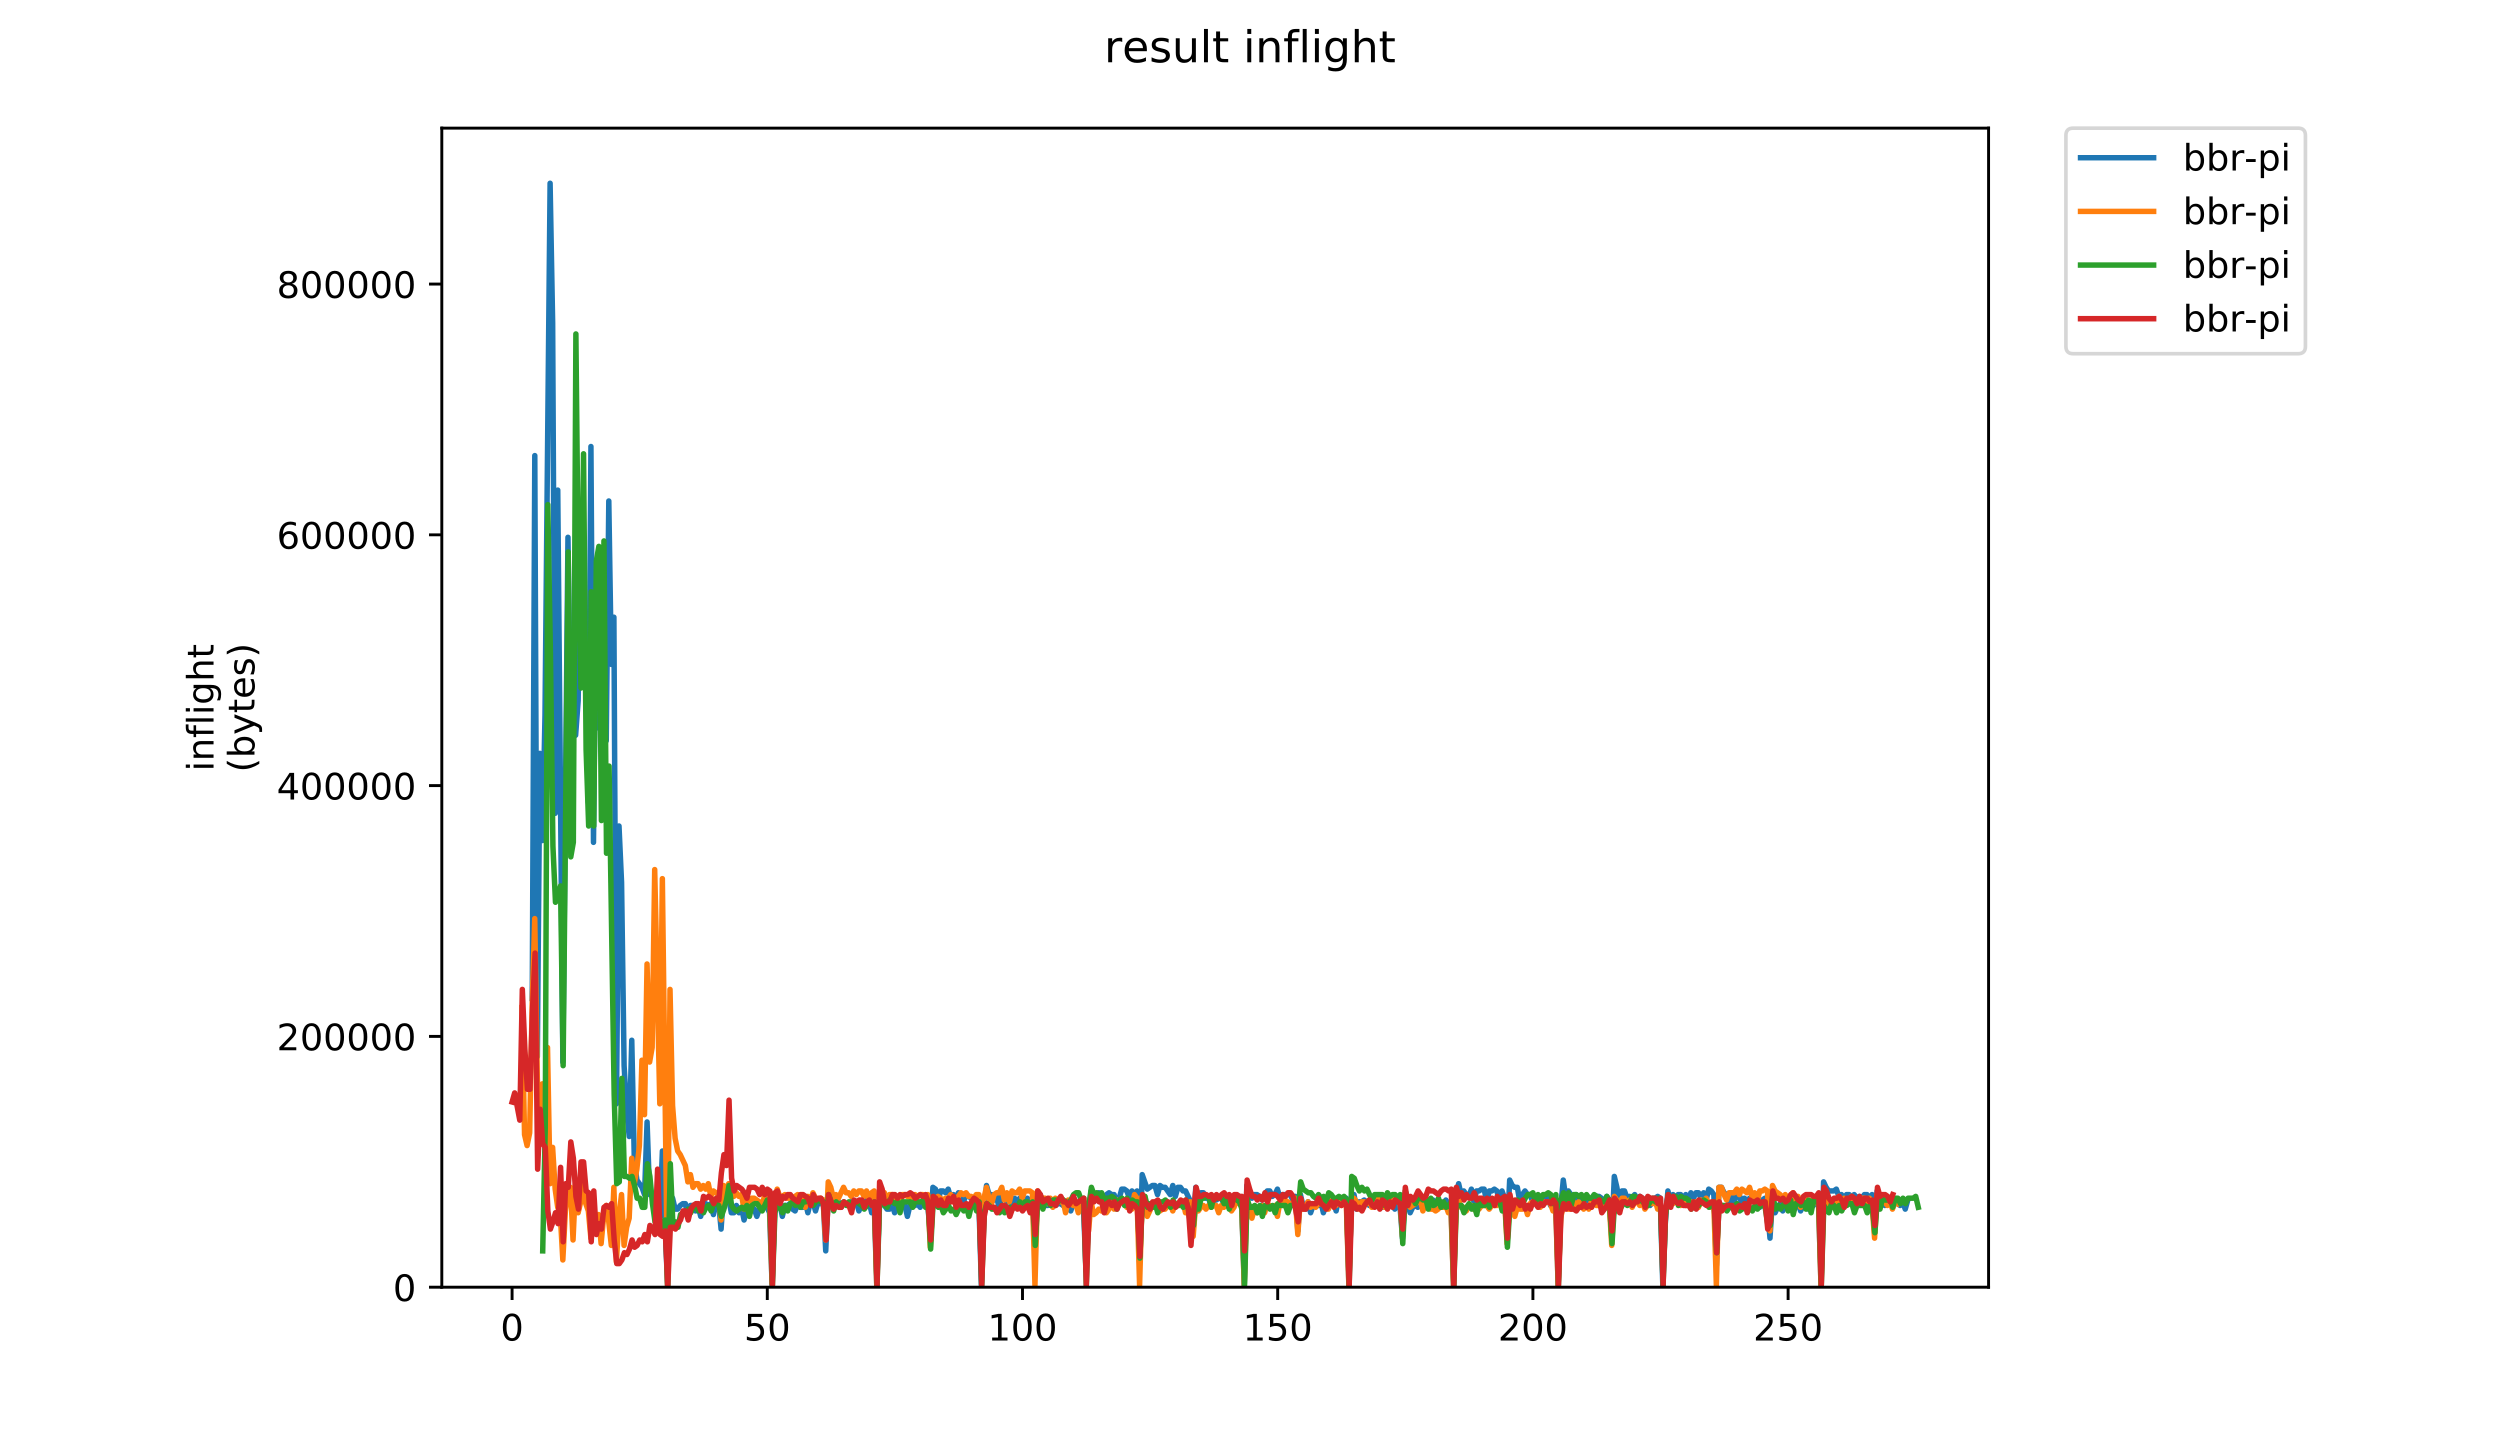 <?xml version="1.0" encoding="utf-8" standalone="no"?>
<!DOCTYPE svg PUBLIC "-//W3C//DTD SVG 1.1//EN"
  "http://www.w3.org/Graphics/SVG/1.1/DTD/svg11.dtd">
<!-- Created with matplotlib (https://matplotlib.org/) -->
<svg height="396pt" version="1.1" viewBox="0 0 684 396" width="684pt" xmlns="http://www.w3.org/2000/svg" xmlns:xlink="http://www.w3.org/1999/xlink">
 <defs>
  <style type="text/css">
*{stroke-linecap:butt;stroke-linejoin:round;}
  </style>
 </defs>
 <g id="figure_1">
  <g id="patch_1">
   <path d="M 0 396 
L 684 396 
L 684 0 
L 0 0 
z
" style="fill:#ffffff;"/>
  </g>
  <g id="axes_1">
   <g id="patch_2">
    <path d="M 120.879 352.174 
L 544.074 352.174 
L 544.074 35.062 
L 120.879 35.062 
z
" style="fill:#ffffff;"/>
   </g>
   <g id="matplotlib.axis_1">
    <g id="xtick_1">
     <g id="line2d_1">
      <defs>
       <path d="M 0 0 
L 0 3.5 
" id="m526eff096b" style="stroke:#000000;stroke-width:0.8;"/>
      </defs>
      <g>
       <use style="stroke:#000000;stroke-width:0.8;" x="140.106" xlink:href="#m526eff096b" y="352.174"/>
      </g>
     </g>
     <g id="text_1">
      <!-- 0 -->
      <defs>
       <path d="M 31.781 66.406 
Q 24.172 66.406 20.328 58.906 
Q 16.5 51.422 16.5 36.375 
Q 16.5 21.391 20.328 13.891 
Q 24.172 6.391 31.781 6.391 
Q 39.453 6.391 43.281 13.891 
Q 47.125 21.391 47.125 36.375 
Q 47.125 51.422 43.281 58.906 
Q 39.453 66.406 31.781 66.406 
z
M 31.781 74.219 
Q 44.047 74.219 50.516 64.516 
Q 56.984 54.828 56.984 36.375 
Q 56.984 17.969 50.516 8.266 
Q 44.047 -1.422 31.781 -1.422 
Q 19.531 -1.422 13.062 8.266 
Q 6.594 17.969 6.594 36.375 
Q 6.594 54.828 13.062 64.516 
Q 19.531 74.219 31.781 74.219 
z
" id="DejaVuSans-48"/>
      </defs>
      <g transform="translate(136.925 366.773)scale(0.1 -0.1)">
       <use xlink:href="#DejaVuSans-48"/>
      </g>
     </g>
    </g>
    <g id="xtick_2">
     <g id="line2d_2">
      <g>
       <use style="stroke:#000000;stroke-width:0.8;" x="209.931" xlink:href="#m526eff096b" y="352.174"/>
      </g>
     </g>
     <g id="text_2">
      <!-- 50 -->
      <defs>
       <path d="M 10.797 72.906 
L 49.516 72.906 
L 49.516 64.594 
L 19.828 64.594 
L 19.828 46.734 
Q 21.969 47.469 24.109 47.828 
Q 26.266 48.188 28.422 48.188 
Q 40.625 48.188 47.75 41.5 
Q 54.891 34.812 54.891 23.391 
Q 54.891 11.625 47.562 5.094 
Q 40.234 -1.422 26.906 -1.422 
Q 22.312 -1.422 17.547 -0.641 
Q 12.797 0.141 7.719 1.703 
L 7.719 11.625 
Q 12.109 9.234 16.797 8.062 
Q 21.484 6.891 26.703 6.891 
Q 35.156 6.891 40.078 11.328 
Q 45.016 15.766 45.016 23.391 
Q 45.016 31 40.078 35.438 
Q 35.156 39.891 26.703 39.891 
Q 22.75 39.891 18.812 39.016 
Q 14.891 38.141 10.797 36.281 
z
" id="DejaVuSans-53"/>
      </defs>
      <g transform="translate(203.568 366.773)scale(0.1 -0.1)">
       <use xlink:href="#DejaVuSans-53"/>
       <use x="63.623" xlink:href="#DejaVuSans-48"/>
      </g>
     </g>
    </g>
    <g id="xtick_3">
     <g id="line2d_3">
      <g>
       <use style="stroke:#000000;stroke-width:0.8;" x="279.755" xlink:href="#m526eff096b" y="352.174"/>
      </g>
     </g>
     <g id="text_3">
      <!-- 100 -->
      <defs>
       <path d="M 12.406 8.297 
L 28.516 8.297 
L 28.516 63.922 
L 10.984 60.406 
L 10.984 69.391 
L 28.422 72.906 
L 38.281 72.906 
L 38.281 8.297 
L 54.391 8.297 
L 54.391 0 
L 12.406 0 
z
" id="DejaVuSans-49"/>
      </defs>
      <g transform="translate(270.211 366.773)scale(0.1 -0.1)">
       <use xlink:href="#DejaVuSans-49"/>
       <use x="63.623" xlink:href="#DejaVuSans-48"/>
       <use x="127.246" xlink:href="#DejaVuSans-48"/>
      </g>
     </g>
    </g>
    <g id="xtick_4">
     <g id="line2d_4">
      <g>
       <use style="stroke:#000000;stroke-width:0.8;" x="349.579" xlink:href="#m526eff096b" y="352.174"/>
      </g>
     </g>
     <g id="text_4">
      <!-- 150 -->
      <g transform="translate(340.035 366.773)scale(0.1 -0.1)">
       <use xlink:href="#DejaVuSans-49"/>
       <use x="63.623" xlink:href="#DejaVuSans-53"/>
       <use x="127.246" xlink:href="#DejaVuSans-48"/>
      </g>
     </g>
    </g>
    <g id="xtick_5">
     <g id="line2d_5">
      <g>
       <use style="stroke:#000000;stroke-width:0.8;" x="419.403" xlink:href="#m526eff096b" y="352.174"/>
      </g>
     </g>
     <g id="text_5">
      <!-- 200 -->
      <defs>
       <path d="M 19.188 8.297 
L 53.609 8.297 
L 53.609 0 
L 7.328 0 
L 7.328 8.297 
Q 12.938 14.109 22.625 23.891 
Q 32.328 33.688 34.812 36.531 
Q 39.547 41.844 41.422 45.531 
Q 43.312 49.219 43.312 52.781 
Q 43.312 58.594 39.234 62.25 
Q 35.156 65.922 28.609 65.922 
Q 23.969 65.922 18.812 64.312 
Q 13.672 62.703 7.812 59.422 
L 7.812 69.391 
Q 13.766 71.781 18.938 73 
Q 24.125 74.219 28.422 74.219 
Q 39.75 74.219 46.484 68.547 
Q 53.219 62.891 53.219 53.422 
Q 53.219 48.922 51.531 44.891 
Q 49.859 40.875 45.406 35.406 
Q 44.188 33.984 37.641 27.219 
Q 31.109 20.453 19.188 8.297 
z
" id="DejaVuSans-50"/>
      </defs>
      <g transform="translate(409.859 366.773)scale(0.1 -0.1)">
       <use xlink:href="#DejaVuSans-50"/>
       <use x="63.623" xlink:href="#DejaVuSans-48"/>
       <use x="127.246" xlink:href="#DejaVuSans-48"/>
      </g>
     </g>
    </g>
    <g id="xtick_6">
     <g id="line2d_6">
      <g>
       <use style="stroke:#000000;stroke-width:0.8;" x="489.227" xlink:href="#m526eff096b" y="352.174"/>
      </g>
     </g>
     <g id="text_6">
      <!-- 250 -->
      <g transform="translate(479.684 366.773)scale(0.1 -0.1)">
       <use xlink:href="#DejaVuSans-50"/>
       <use x="63.623" xlink:href="#DejaVuSans-53"/>
       <use x="127.246" xlink:href="#DejaVuSans-48"/>
      </g>
     </g>
    </g>
   </g>
   <g id="matplotlib.axis_2">
    <g id="ytick_1">
     <g id="line2d_7">
      <defs>
       <path d="M 0 0 
L -3.5 0 
" id="mf396290d7a" style="stroke:#000000;stroke-width:0.8;"/>
      </defs>
      <g>
       <use style="stroke:#000000;stroke-width:0.8;" x="120.879" xlink:href="#mf396290d7a" y="352.174"/>
      </g>
     </g>
     <g id="text_7">
      <!-- 0 -->
      <g transform="translate(107.516 355.973)scale(0.1 -0.1)">
       <use xlink:href="#DejaVuSans-48"/>
      </g>
     </g>
    </g>
    <g id="ytick_2">
     <g id="line2d_8">
      <g>
       <use style="stroke:#000000;stroke-width:0.8;" x="120.879" xlink:href="#mf396290d7a" y="283.56"/>
      </g>
     </g>
     <g id="text_8">
      <!-- 200000 -->
      <g transform="translate(75.704 287.359)scale(0.1 -0.1)">
       <use xlink:href="#DejaVuSans-50"/>
       <use x="63.623" xlink:href="#DejaVuSans-48"/>
       <use x="127.246" xlink:href="#DejaVuSans-48"/>
       <use x="190.869" xlink:href="#DejaVuSans-48"/>
       <use x="254.492" xlink:href="#DejaVuSans-48"/>
       <use x="318.115" xlink:href="#DejaVuSans-48"/>
      </g>
     </g>
    </g>
    <g id="ytick_3">
     <g id="line2d_9">
      <g>
       <use style="stroke:#000000;stroke-width:0.8;" x="120.879" xlink:href="#mf396290d7a" y="214.946"/>
      </g>
     </g>
     <g id="text_9">
      <!-- 400000 -->
      <defs>
       <path d="M 37.797 64.312 
L 12.891 25.391 
L 37.797 25.391 
z
M 35.203 72.906 
L 47.609 72.906 
L 47.609 25.391 
L 58.016 25.391 
L 58.016 17.188 
L 47.609 17.188 
L 47.609 0 
L 37.797 0 
L 37.797 17.188 
L 4.891 17.188 
L 4.891 26.703 
z
" id="DejaVuSans-52"/>
      </defs>
      <g transform="translate(75.704 218.745)scale(0.1 -0.1)">
       <use xlink:href="#DejaVuSans-52"/>
       <use x="63.623" xlink:href="#DejaVuSans-48"/>
       <use x="127.246" xlink:href="#DejaVuSans-48"/>
       <use x="190.869" xlink:href="#DejaVuSans-48"/>
       <use x="254.492" xlink:href="#DejaVuSans-48"/>
       <use x="318.115" xlink:href="#DejaVuSans-48"/>
      </g>
     </g>
    </g>
    <g id="ytick_4">
     <g id="line2d_10">
      <g>
       <use style="stroke:#000000;stroke-width:0.8;" x="120.879" xlink:href="#mf396290d7a" y="146.331"/>
      </g>
     </g>
     <g id="text_10">
      <!-- 600000 -->
      <defs>
       <path d="M 33.016 40.375 
Q 26.375 40.375 22.484 35.828 
Q 18.609 31.297 18.609 23.391 
Q 18.609 15.531 22.484 10.953 
Q 26.375 6.391 33.016 6.391 
Q 39.656 6.391 43.531 10.953 
Q 47.406 15.531 47.406 23.391 
Q 47.406 31.297 43.531 35.828 
Q 39.656 40.375 33.016 40.375 
z
M 52.594 71.297 
L 52.594 62.312 
Q 48.875 64.062 45.094 64.984 
Q 41.312 65.922 37.594 65.922 
Q 27.828 65.922 22.672 59.328 
Q 17.531 52.734 16.797 39.406 
Q 19.672 43.656 24.016 45.922 
Q 28.375 48.188 33.594 48.188 
Q 44.578 48.188 50.953 41.516 
Q 57.328 34.859 57.328 23.391 
Q 57.328 12.156 50.688 5.359 
Q 44.047 -1.422 33.016 -1.422 
Q 20.359 -1.422 13.672 8.266 
Q 6.984 17.969 6.984 36.375 
Q 6.984 53.656 15.188 63.938 
Q 23.391 74.219 37.203 74.219 
Q 40.922 74.219 44.703 73.484 
Q 48.484 72.75 52.594 71.297 
z
" id="DejaVuSans-54"/>
      </defs>
      <g transform="translate(75.704 150.13)scale(0.1 -0.1)">
       <use xlink:href="#DejaVuSans-54"/>
       <use x="63.623" xlink:href="#DejaVuSans-48"/>
       <use x="127.246" xlink:href="#DejaVuSans-48"/>
       <use x="190.869" xlink:href="#DejaVuSans-48"/>
       <use x="254.492" xlink:href="#DejaVuSans-48"/>
       <use x="318.115" xlink:href="#DejaVuSans-48"/>
      </g>
     </g>
    </g>
    <g id="ytick_5">
     <g id="line2d_11">
      <g>
       <use style="stroke:#000000;stroke-width:0.8;" x="120.879" xlink:href="#mf396290d7a" y="77.717"/>
      </g>
     </g>
     <g id="text_11">
      <!-- 800000 -->
      <defs>
       <path d="M 31.781 34.625 
Q 24.75 34.625 20.719 30.859 
Q 16.703 27.094 16.703 20.516 
Q 16.703 13.922 20.719 10.156 
Q 24.75 6.391 31.781 6.391 
Q 38.812 6.391 42.859 10.172 
Q 46.922 13.969 46.922 20.516 
Q 46.922 27.094 42.891 30.859 
Q 38.875 34.625 31.781 34.625 
z
M 21.922 38.812 
Q 15.578 40.375 12.031 44.719 
Q 8.5 49.078 8.5 55.328 
Q 8.5 64.062 14.719 69.141 
Q 20.953 74.219 31.781 74.219 
Q 42.672 74.219 48.875 69.141 
Q 55.078 64.062 55.078 55.328 
Q 55.078 49.078 51.531 44.719 
Q 48 40.375 41.703 38.812 
Q 48.828 37.156 52.797 32.312 
Q 56.781 27.484 56.781 20.516 
Q 56.781 9.906 50.312 4.234 
Q 43.844 -1.422 31.781 -1.422 
Q 19.734 -1.422 13.25 4.234 
Q 6.781 9.906 6.781 20.516 
Q 6.781 27.484 10.781 32.312 
Q 14.797 37.156 21.922 38.812 
z
M 18.312 54.391 
Q 18.312 48.734 21.844 45.562 
Q 25.391 42.391 31.781 42.391 
Q 38.141 42.391 41.719 45.562 
Q 45.312 48.734 45.312 54.391 
Q 45.312 60.062 41.719 63.234 
Q 38.141 66.406 31.781 66.406 
Q 25.391 66.406 21.844 63.234 
Q 18.312 60.062 18.312 54.391 
z
" id="DejaVuSans-56"/>
      </defs>
      <g transform="translate(75.704 81.516)scale(0.1 -0.1)">
       <use xlink:href="#DejaVuSans-56"/>
       <use x="63.623" xlink:href="#DejaVuSans-48"/>
       <use x="127.246" xlink:href="#DejaVuSans-48"/>
       <use x="190.869" xlink:href="#DejaVuSans-48"/>
       <use x="254.492" xlink:href="#DejaVuSans-48"/>
       <use x="318.115" xlink:href="#DejaVuSans-48"/>
      </g>
     </g>
    </g>
    <g id="text_12">
     <!-- inflight -->
     <defs>
      <path d="M 9.422 54.688 
L 18.406 54.688 
L 18.406 0 
L 9.422 0 
z
M 9.422 75.984 
L 18.406 75.984 
L 18.406 64.594 
L 9.422 64.594 
z
" id="DejaVuSans-105"/>
      <path d="M 54.891 33.016 
L 54.891 0 
L 45.906 0 
L 45.906 32.719 
Q 45.906 40.484 42.875 44.328 
Q 39.844 48.188 33.797 48.188 
Q 26.516 48.188 22.312 43.547 
Q 18.109 38.922 18.109 30.906 
L 18.109 0 
L 9.078 0 
L 9.078 54.688 
L 18.109 54.688 
L 18.109 46.188 
Q 21.344 51.125 25.703 53.562 
Q 30.078 56 35.797 56 
Q 45.219 56 50.047 50.172 
Q 54.891 44.344 54.891 33.016 
z
" id="DejaVuSans-110"/>
      <path d="M 37.109 75.984 
L 37.109 68.5 
L 28.516 68.5 
Q 23.688 68.5 21.797 66.547 
Q 19.922 64.594 19.922 59.516 
L 19.922 54.688 
L 34.719 54.688 
L 34.719 47.703 
L 19.922 47.703 
L 19.922 0 
L 10.891 0 
L 10.891 47.703 
L 2.297 47.703 
L 2.297 54.688 
L 10.891 54.688 
L 10.891 58.5 
Q 10.891 67.625 15.141 71.797 
Q 19.391 75.984 28.609 75.984 
z
" id="DejaVuSans-102"/>
      <path d="M 9.422 75.984 
L 18.406 75.984 
L 18.406 0 
L 9.422 0 
z
" id="DejaVuSans-108"/>
      <path d="M 45.406 27.984 
Q 45.406 37.75 41.375 43.109 
Q 37.359 48.484 30.078 48.484 
Q 22.859 48.484 18.828 43.109 
Q 14.797 37.75 14.797 27.984 
Q 14.797 18.266 18.828 12.891 
Q 22.859 7.516 30.078 7.516 
Q 37.359 7.516 41.375 12.891 
Q 45.406 18.266 45.406 27.984 
z
M 54.391 6.781 
Q 54.391 -7.172 48.188 -13.984 
Q 42 -20.797 29.203 -20.797 
Q 24.469 -20.797 20.266 -20.094 
Q 16.062 -19.391 12.109 -17.922 
L 12.109 -9.188 
Q 16.062 -11.328 19.922 -12.344 
Q 23.781 -13.375 27.781 -13.375 
Q 36.625 -13.375 41.016 -8.766 
Q 45.406 -4.156 45.406 5.172 
L 45.406 9.625 
Q 42.625 4.781 38.281 2.391 
Q 33.938 0 27.875 0 
Q 17.828 0 11.672 7.656 
Q 5.516 15.328 5.516 27.984 
Q 5.516 40.672 11.672 48.328 
Q 17.828 56 27.875 56 
Q 33.938 56 38.281 53.609 
Q 42.625 51.219 45.406 46.391 
L 45.406 54.688 
L 54.391 54.688 
z
" id="DejaVuSans-103"/>
      <path d="M 54.891 33.016 
L 54.891 0 
L 45.906 0 
L 45.906 32.719 
Q 45.906 40.484 42.875 44.328 
Q 39.844 48.188 33.797 48.188 
Q 26.516 48.188 22.312 43.547 
Q 18.109 38.922 18.109 30.906 
L 18.109 0 
L 9.078 0 
L 9.078 75.984 
L 18.109 75.984 
L 18.109 46.188 
Q 21.344 51.125 25.703 53.562 
Q 30.078 56 35.797 56 
Q 45.219 56 50.047 50.172 
Q 54.891 44.344 54.891 33.016 
z
" id="DejaVuSans-104"/>
      <path d="M 18.312 70.219 
L 18.312 54.688 
L 36.812 54.688 
L 36.812 47.703 
L 18.312 47.703 
L 18.312 18.016 
Q 18.312 11.328 20.141 9.422 
Q 21.969 7.516 27.594 7.516 
L 36.812 7.516 
L 36.812 0 
L 27.594 0 
Q 17.188 0 13.234 3.875 
Q 9.281 7.766 9.281 18.016 
L 9.281 47.703 
L 2.688 47.703 
L 2.688 54.688 
L 9.281 54.688 
L 9.281 70.219 
z
" id="DejaVuSans-116"/>
     </defs>
     <g transform="translate(58.426 211.018)rotate(-90)scale(0.1 -0.1)">
      <use xlink:href="#DejaVuSans-105"/>
      <use x="27.783" xlink:href="#DejaVuSans-110"/>
      <use x="91.162" xlink:href="#DejaVuSans-102"/>
      <use x="126.367" xlink:href="#DejaVuSans-108"/>
      <use x="154.15" xlink:href="#DejaVuSans-105"/>
      <use x="181.934" xlink:href="#DejaVuSans-103"/>
      <use x="245.41" xlink:href="#DejaVuSans-104"/>
      <use x="308.789" xlink:href="#DejaVuSans-116"/>
     </g>
     <!-- (bytes) -->
     <defs>
      <path d="M 31 75.875 
Q 24.469 64.656 21.281 53.656 
Q 18.109 42.672 18.109 31.391 
Q 18.109 20.125 21.312 9.062 
Q 24.516 -2 31 -13.188 
L 23.188 -13.188 
Q 15.875 -1.703 12.234 9.375 
Q 8.594 20.453 8.594 31.391 
Q 8.594 42.281 12.203 53.312 
Q 15.828 64.359 23.188 75.875 
z
" id="DejaVuSans-40"/>
      <path d="M 48.688 27.297 
Q 48.688 37.203 44.609 42.844 
Q 40.531 48.484 33.406 48.484 
Q 26.266 48.484 22.188 42.844 
Q 18.109 37.203 18.109 27.297 
Q 18.109 17.391 22.188 11.75 
Q 26.266 6.109 33.406 6.109 
Q 40.531 6.109 44.609 11.75 
Q 48.688 17.391 48.688 27.297 
z
M 18.109 46.391 
Q 20.953 51.266 25.266 53.625 
Q 29.594 56 35.594 56 
Q 45.562 56 51.781 48.094 
Q 58.016 40.188 58.016 27.297 
Q 58.016 14.406 51.781 6.484 
Q 45.562 -1.422 35.594 -1.422 
Q 29.594 -1.422 25.266 0.953 
Q 20.953 3.328 18.109 8.203 
L 18.109 0 
L 9.078 0 
L 9.078 75.984 
L 18.109 75.984 
z
" id="DejaVuSans-98"/>
      <path d="M 32.172 -5.078 
Q 28.375 -14.844 24.75 -17.812 
Q 21.141 -20.797 15.094 -20.797 
L 7.906 -20.797 
L 7.906 -13.281 
L 13.188 -13.281 
Q 16.891 -13.281 18.938 -11.516 
Q 21 -9.766 23.484 -3.219 
L 25.094 0.875 
L 2.984 54.688 
L 12.5 54.688 
L 29.594 11.922 
L 46.688 54.688 
L 56.203 54.688 
z
" id="DejaVuSans-121"/>
      <path d="M 56.203 29.594 
L 56.203 25.203 
L 14.891 25.203 
Q 15.484 15.922 20.484 11.062 
Q 25.484 6.203 34.422 6.203 
Q 39.594 6.203 44.453 7.469 
Q 49.312 8.734 54.109 11.281 
L 54.109 2.781 
Q 49.266 0.734 44.188 -0.344 
Q 39.109 -1.422 33.891 -1.422 
Q 20.797 -1.422 13.156 6.188 
Q 5.516 13.812 5.516 26.812 
Q 5.516 40.234 12.766 48.109 
Q 20.016 56 32.328 56 
Q 43.359 56 49.781 48.891 
Q 56.203 41.797 56.203 29.594 
z
M 47.219 32.234 
Q 47.125 39.594 43.094 43.984 
Q 39.062 48.391 32.422 48.391 
Q 24.906 48.391 20.391 44.141 
Q 15.875 39.891 15.188 32.172 
z
" id="DejaVuSans-101"/>
      <path d="M 44.281 53.078 
L 44.281 44.578 
Q 40.484 46.531 36.375 47.5 
Q 32.281 48.484 27.875 48.484 
Q 21.188 48.484 17.844 46.438 
Q 14.5 44.391 14.5 40.281 
Q 14.5 37.156 16.891 35.375 
Q 19.281 33.594 26.516 31.984 
L 29.594 31.297 
Q 39.156 29.25 43.188 25.516 
Q 47.219 21.781 47.219 15.094 
Q 47.219 7.469 41.188 3.016 
Q 35.156 -1.422 24.609 -1.422 
Q 20.219 -1.422 15.453 -0.562 
Q 10.688 0.297 5.422 2 
L 5.422 11.281 
Q 10.406 8.688 15.234 7.391 
Q 20.062 6.109 24.812 6.109 
Q 31.156 6.109 34.562 8.281 
Q 37.984 10.453 37.984 14.406 
Q 37.984 18.062 35.516 20.016 
Q 33.062 21.969 24.703 23.781 
L 21.578 24.516 
Q 13.234 26.266 9.516 29.906 
Q 5.812 33.547 5.812 39.891 
Q 5.812 47.609 11.281 51.797 
Q 16.75 56 26.812 56 
Q 31.781 56 36.172 55.266 
Q 40.578 54.547 44.281 53.078 
z
" id="DejaVuSans-115"/>
      <path d="M 8.016 75.875 
L 15.828 75.875 
Q 23.141 64.359 26.781 53.312 
Q 30.422 42.281 30.422 31.391 
Q 30.422 20.453 26.781 9.375 
Q 23.141 -1.703 15.828 -13.188 
L 8.016 -13.188 
Q 14.5 -2 17.703 9.062 
Q 20.906 20.125 20.906 31.391 
Q 20.906 42.672 17.703 53.656 
Q 14.5 64.656 8.016 75.875 
z
" id="DejaVuSans-41"/>
     </defs>
     <g transform="translate(69.624 211.295)rotate(-90)scale(0.1 -0.1)">
      <use xlink:href="#DejaVuSans-40"/>
      <use x="39.014" xlink:href="#DejaVuSans-98"/>
      <use x="102.49" xlink:href="#DejaVuSans-121"/>
      <use x="161.67" xlink:href="#DejaVuSans-116"/>
      <use x="200.879" xlink:href="#DejaVuSans-101"/>
      <use x="262.402" xlink:href="#DejaVuSans-115"/>
      <use x="314.502" xlink:href="#DejaVuSans-41"/>
     </g>
    </g>
   </g>
   <g id="line2d_12">
    <path clip-path="url(#p86a9964437)" d="M 145.62 273.188 
L 146.318 124.655 
L 147.016 289.085 
L 147.714 206.124 
L 148.413 229.969 
L 149.111 195.692 
L 150.507 50.139 
L 151.206 88.391 
L 151.904 222.518 
L 152.602 134.093 
L 153.999 290.575 
L 155.395 147.009 
L 156.093 199.17 
L 156.792 176.815 
L 157.49 201.157 
L 158.188 191.718 
L 158.886 140.054 
L 159.585 179.796 
L 160.283 170.854 
L 160.981 219.537 
L 161.679 122.171 
L 162.377 230.466 
L 163.076 161.415 
L 163.774 199.17 
L 164.472 186.254 
L 165.17 202.647 
L 165.869 202.647 
L 166.567 137.074 
L 167.265 181.783 
L 167.963 168.867 
L 168.662 302.001 
L 169.36 225.995 
L 170.058 241.395 
L 170.756 291.569 
L 171.455 303.988 
L 172.153 310.942 
L 172.851 284.614 
L 173.549 317.4 
L 174.248 322.865 
L 175.644 324.852 
L 176.342 326.839 
L 177.041 306.968 
L 177.739 326.839 
L 178.437 326.839 
L 179.135 329.82 
L 179.834 327.336 
L 180.532 332.8 
L 181.23 314.917 
L 182.627 351.677 
L 183.325 326.839 
L 184.023 327.833 
L 184.721 330.813 
L 185.419 330.813 
L 186.118 329.82 
L 186.816 329.323 
L 187.514 329.323 
L 188.212 332.8 
L 188.911 329.82 
L 189.609 329.82 
L 190.307 331.31 
L 191.005 329.82 
L 191.704 332.8 
L 192.402 329.82 
L 193.1 329.323 
L 193.798 329.82 
L 194.497 329.323 
L 195.195 332.303 
L 195.893 328.329 
L 196.591 328.826 
L 197.29 336.278 
L 197.988 325.845 
L 198.686 328.826 
L 199.384 327.833 
L 200.083 331.807 
L 200.781 331.807 
L 201.479 329.82 
L 202.177 331.807 
L 202.876 330.316 
L 203.574 333.794 
L 204.272 331.31 
L 204.97 329.82 
L 206.367 330.813 
L 207.065 332.8 
L 207.763 330.813 
L 208.461 329.82 
L 209.16 329.82 
L 209.858 330.316 
L 210.556 331.807 
L 211.254 351.677 
L 211.953 331.31 
L 212.651 329.82 
L 213.349 329.323 
L 214.047 332.8 
L 214.746 329.82 
L 215.444 329.82 
L 216.142 329.323 
L 216.84 330.813 
L 217.539 331.31 
L 218.237 329.323 
L 218.935 330.316 
L 219.633 330.316 
L 220.332 328.826 
L 221.03 331.807 
L 221.728 328.826 
L 222.426 328.826 
L 223.125 331.31 
L 223.823 328.826 
L 224.521 329.323 
L 225.219 328.329 
L 225.918 342.239 
L 226.616 326.839 
L 227.314 328.826 
L 228.012 328.329 
L 228.71 329.82 
L 229.409 328.826 
L 230.107 330.316 
L 230.805 329.323 
L 231.503 329.323 
L 232.202 329.82 
L 232.9 328.826 
L 233.598 329.323 
L 234.296 328.826 
L 234.995 331.31 
L 235.693 329.82 
L 236.391 329.82 
L 237.089 328.329 
L 237.788 328.826 
L 238.486 331.807 
L 239.184 329.323 
L 239.882 351.677 
L 240.581 330.316 
L 241.279 328.329 
L 241.977 329.82 
L 242.675 330.813 
L 243.374 330.813 
L 244.072 329.323 
L 244.77 331.807 
L 245.468 329.82 
L 246.167 329.82 
L 246.865 329.323 
L 247.563 329.82 
L 248.261 332.8 
L 248.96 329.82 
L 250.356 329.82 
L 251.054 329.323 
L 251.752 330.316 
L 252.451 328.826 
L 253.847 329.82 
L 254.545 337.768 
L 255.244 324.852 
L 255.942 325.349 
L 256.64 328.826 
L 257.338 325.845 
L 258.037 325.845 
L 258.735 326.342 
L 259.433 325.349 
L 260.131 327.833 
L 260.83 326.839 
L 261.528 327.833 
L 262.226 326.342 
L 262.924 326.839 
L 263.623 328.826 
L 264.321 326.839 
L 265.717 327.833 
L 266.416 327.833 
L 267.114 329.82 
L 267.812 328.826 
L 268.51 351.677 
L 269.209 332.303 
L 269.907 324.355 
L 270.605 326.839 
L 271.303 326.839 
L 272.002 328.329 
L 272.7 327.336 
L 273.398 330.813 
L 274.096 326.342 
L 274.794 327.833 
L 275.493 328.826 
L 276.191 327.833 
L 276.889 329.323 
L 277.587 327.833 
L 278.286 329.323 
L 278.984 327.833 
L 279.682 327.833 
L 280.38 330.316 
L 281.079 327.833 
L 281.777 328.826 
L 282.475 327.833 
L 283.173 342.239 
L 283.872 326.839 
L 284.57 326.839 
L 285.268 329.323 
L 285.966 329.82 
L 286.665 329.82 
L 287.363 328.826 
L 288.061 329.82 
L 288.759 329.82 
L 289.458 329.323 
L 290.156 329.323 
L 290.854 329.82 
L 291.552 329.82 
L 292.251 328.826 
L 292.949 331.31 
L 293.647 329.323 
L 294.345 329.82 
L 295.742 328.826 
L 296.44 330.316 
L 297.138 347.703 
L 297.836 333.297 
L 298.535 325.845 
L 299.233 326.839 
L 299.931 327.336 
L 300.629 326.342 
L 301.328 326.839 
L 302.026 328.329 
L 302.724 326.839 
L 303.422 326.342 
L 304.121 326.839 
L 304.819 326.839 
L 305.517 328.826 
L 306.215 327.833 
L 306.914 325.349 
L 307.612 325.349 
L 308.31 325.845 
L 309.008 327.833 
L 309.707 325.845 
L 310.405 326.839 
L 311.103 325.845 
L 311.801 345.219 
L 312.5 321.375 
L 313.896 325.349 
L 315.293 324.355 
L 315.991 324.355 
L 316.689 326.839 
L 317.387 324.355 
L 318.085 324.852 
L 318.784 324.852 
L 320.18 326.839 
L 320.878 324.355 
L 321.577 327.336 
L 322.275 324.852 
L 322.973 324.852 
L 323.671 325.845 
L 324.37 325.845 
L 325.766 328.826 
L 326.464 336.278 
L 327.163 324.852 
L 327.861 328.826 
L 328.559 326.342 
L 329.257 326.342 
L 329.956 327.833 
L 330.654 327.833 
L 331.352 329.82 
L 332.05 328.329 
L 332.749 328.329 
L 333.447 327.833 
L 334.145 327.833 
L 334.843 329.323 
L 335.542 328.329 
L 336.24 328.329 
L 336.938 327.336 
L 339.033 328.826 
L 339.731 329.82 
L 340.429 351.677 
L 341.127 324.355 
L 341.826 326.839 
L 342.524 327.833 
L 343.222 326.839 
L 343.92 326.839 
L 344.619 327.336 
L 345.317 328.329 
L 346.015 326.839 
L 346.713 325.845 
L 347.412 325.845 
L 348.11 327.336 
L 348.808 326.839 
L 349.506 325.349 
L 350.205 327.833 
L 350.903 326.839 
L 352.998 326.839 
L 353.696 328.329 
L 354.394 327.336 
L 355.092 336.774 
L 355.791 326.839 
L 356.489 329.82 
L 357.187 330.813 
L 357.885 328.826 
L 358.584 331.807 
L 359.282 329.82 
L 359.98 329.323 
L 360.678 329.82 
L 361.376 328.826 
L 362.075 331.807 
L 362.773 329.82 
L 363.471 329.323 
L 364.169 329.323 
L 364.868 328.826 
L 365.566 331.31 
L 366.264 327.833 
L 366.962 329.323 
L 367.661 328.329 
L 368.359 327.833 
L 369.057 351.677 
L 369.755 327.833 
L 370.454 326.839 
L 371.152 330.813 
L 371.85 328.826 
L 372.548 328.826 
L 373.247 328.329 
L 373.945 328.826 
L 374.643 329.82 
L 375.341 329.323 
L 376.04 327.833 
L 376.738 328.826 
L 377.436 327.833 
L 378.134 330.316 
L 378.833 328.826 
L 379.531 328.329 
L 380.229 328.826 
L 380.927 328.826 
L 381.626 330.813 
L 382.324 328.826 
L 383.022 329.82 
L 383.72 338.761 
L 384.418 327.833 
L 385.117 329.323 
L 385.815 331.807 
L 386.513 330.316 
L 387.211 329.82 
L 387.91 330.316 
L 388.608 328.826 
L 389.306 330.316 
L 390.004 328.329 
L 390.703 328.826 
L 391.401 330.316 
L 392.099 328.329 
L 392.797 330.813 
L 393.496 328.826 
L 394.194 328.826 
L 394.892 330.316 
L 395.59 328.329 
L 396.289 329.323 
L 396.987 329.82 
L 397.685 351.677 
L 398.383 327.336 
L 399.082 323.858 
L 399.78 326.839 
L 400.478 325.845 
L 401.176 326.839 
L 401.875 327.336 
L 402.573 325.349 
L 403.271 328.826 
L 403.969 325.845 
L 404.667 325.845 
L 405.366 325.349 
L 406.064 325.349 
L 406.762 328.826 
L 407.46 325.845 
L 408.159 325.845 
L 408.857 325.349 
L 409.555 325.845 
L 410.253 328.826 
L 410.952 325.845 
L 411.65 327.833 
L 412.348 337.768 
L 413.046 322.865 
L 413.745 324.355 
L 414.443 324.852 
L 415.141 324.852 
L 415.839 328.826 
L 416.538 326.839 
L 417.236 325.845 
L 417.934 326.839 
L 418.632 326.839 
L 419.331 328.826 
L 420.029 327.833 
L 420.727 329.323 
L 421.425 327.336 
L 422.822 328.329 
L 423.52 327.833 
L 424.218 329.82 
L 424.917 328.826 
L 425.615 328.329 
L 426.313 351.677 
L 427.011 330.316 
L 427.709 322.865 
L 428.408 327.833 
L 429.106 325.845 
L 429.804 326.839 
L 430.502 327.336 
L 431.201 326.839 
L 431.899 329.82 
L 432.597 327.336 
L 433.295 327.833 
L 433.994 328.826 
L 434.692 327.833 
L 435.39 329.323 
L 436.787 327.336 
L 437.485 327.336 
L 438.183 327.833 
L 438.881 330.813 
L 439.58 327.336 
L 440.278 328.329 
L 440.976 338.265 
L 441.674 321.871 
L 442.373 324.852 
L 443.071 328.826 
L 443.769 325.845 
L 444.467 325.845 
L 445.166 327.833 
L 445.864 327.336 
L 446.562 328.826 
L 447.26 326.839 
L 447.959 328.329 
L 448.657 327.336 
L 449.355 327.833 
L 450.053 329.82 
L 450.751 327.833 
L 451.45 329.82 
L 452.846 327.833 
L 453.544 327.336 
L 454.243 327.833 
L 454.941 351.677 
L 455.639 334.291 
L 456.337 325.845 
L 457.036 328.329 
L 457.734 326.839 
L 458.432 328.826 
L 459.13 326.839 
L 459.829 326.839 
L 460.527 328.329 
L 461.225 326.839 
L 461.923 328.826 
L 462.622 326.342 
L 463.32 327.833 
L 464.018 326.342 
L 464.716 326.342 
L 465.415 327.833 
L 466.113 326.342 
L 466.811 328.329 
L 467.509 325.349 
L 468.208 325.845 
L 468.906 326.839 
L 469.604 346.213 
L 470.302 324.852 
L 471 324.852 
L 471.699 326.342 
L 472.397 326.839 
L 473.095 329.82 
L 473.793 326.839 
L 474.492 328.826 
L 475.19 326.342 
L 475.888 326.839 
L 476.586 329.82 
L 477.285 327.833 
L 477.983 328.826 
L 478.681 327.833 
L 479.379 327.833 
L 480.078 328.329 
L 480.776 327.833 
L 481.474 330.316 
L 482.172 328.329 
L 482.871 327.833 
L 483.569 330.813 
L 484.267 338.761 
L 484.965 327.833 
L 485.664 331.807 
L 486.362 330.316 
L 487.06 329.323 
L 487.758 331.31 
L 488.457 329.82 
L 489.155 330.813 
L 489.853 328.329 
L 490.551 328.826 
L 491.25 330.316 
L 491.948 329.323 
L 492.646 331.31 
L 494.042 328.329 
L 494.741 330.813 
L 495.439 329.323 
L 496.137 329.82 
L 496.835 328.826 
L 497.534 328.826 
L 498.232 351.677 
L 498.93 323.362 
L 499.628 324.852 
L 500.327 325.845 
L 501.723 325.845 
L 502.421 325.349 
L 503.12 327.336 
L 503.818 326.839 
L 504.516 328.826 
L 505.214 326.839 
L 505.913 326.839 
L 506.611 327.336 
L 507.309 326.839 
L 508.007 327.833 
L 508.706 327.336 
L 509.404 327.833 
L 510.102 326.839 
L 510.8 326.839 
L 511.499 328.826 
L 512.197 326.839 
L 512.895 337.271 
L 513.593 325.845 
L 514.292 329.82 
L 514.99 327.336 
L 515.688 329.82 
L 516.386 328.826 
L 517.084 328.329 
L 517.783 329.82 
L 518.481 328.826 
L 519.877 329.82 
L 520.576 328.826 
L 521.274 330.813 
L 521.972 328.329 
L 521.972 328.329 
" style="fill:none;stroke:#1f77b4;stroke-linecap:square;stroke-width:1.5;"/>
   </g>
   <g id="line2d_13">
    <path clip-path="url(#p86a9964437)" d="M 142.817 275.672 
L 143.515 310.446 
L 144.213 313.426 
L 144.912 309.949 
L 145.61 274.678 
L 146.308 251.33 
L 147.006 295.046 
L 147.705 308.955 
L 148.403 296.536 
L 149.101 303.491 
L 149.799 286.601 
L 150.498 323.858 
L 151.196 313.923 
L 151.894 325.349 
L 152.592 330.316 
L 153.291 332.303 
L 153.989 344.723 
L 154.687 331.31 
L 155.385 325.845 
L 156.084 324.852 
L 156.782 339.258 
L 157.48 323.858 
L 158.178 331.807 
L 158.877 328.826 
L 159.575 323.858 
L 160.273 329.323 
L 160.971 331.31 
L 161.669 338.761 
L 162.368 333.794 
L 163.066 333.794 
L 163.764 332.303 
L 164.462 340.252 
L 165.161 332.8 
L 165.859 329.82 
L 166.557 334.291 
L 167.255 340.749 
L 167.954 324.852 
L 168.652 345.219 
L 169.35 332.8 
L 170.048 326.839 
L 170.747 340.749 
L 171.445 335.781 
L 172.143 333.297 
L 172.841 316.904 
L 173.54 323.858 
L 174.238 319.884 
L 174.936 313.426 
L 175.634 290.078 
L 176.333 304.981 
L 177.031 263.75 
L 177.729 290.575 
L 178.427 286.601 
L 179.126 237.918 
L 180.522 302.001 
L 181.22 240.401 
L 182.617 351.677 
L 183.315 270.704 
L 184.013 302.497 
L 184.711 311.439 
L 185.41 314.917 
L 186.108 315.91 
L 187.504 318.891 
L 188.203 323.362 
L 188.901 321.375 
L 189.599 324.852 
L 190.297 323.858 
L 190.996 323.858 
L 191.694 325.349 
L 192.392 324.355 
L 193.09 325.349 
L 193.789 323.858 
L 194.487 327.336 
L 195.185 325.845 
L 196.582 326.839 
L 197.28 333.794 
L 197.978 324.355 
L 198.676 325.845 
L 199.375 323.858 
L 200.073 325.845 
L 200.771 327.336 
L 201.469 326.342 
L 202.168 327.336 
L 202.866 326.839 
L 203.564 330.813 
L 204.262 328.329 
L 204.96 329.82 
L 205.659 327.833 
L 206.357 327.833 
L 207.753 328.826 
L 208.452 329.82 
L 209.15 327.336 
L 209.848 328.329 
L 210.546 328.329 
L 211.245 351.181 
L 211.943 328.329 
L 212.641 325.349 
L 213.339 327.336 
L 214.038 327.336 
L 214.736 326.839 
L 215.434 327.833 
L 216.831 327.833 
L 218.227 326.839 
L 218.925 329.82 
L 219.624 327.833 
L 220.322 330.316 
L 221.02 327.336 
L 221.718 328.826 
L 222.417 326.342 
L 223.115 327.833 
L 223.813 328.329 
L 224.511 327.833 
L 225.21 328.329 
L 225.908 339.258 
L 226.606 323.362 
L 227.304 324.852 
L 228.002 327.833 
L 228.701 326.839 
L 229.399 327.833 
L 230.795 324.852 
L 231.494 326.342 
L 232.192 326.342 
L 232.89 327.336 
L 233.588 325.845 
L 234.287 326.839 
L 234.985 325.845 
L 235.683 325.845 
L 236.381 327.336 
L 237.08 325.845 
L 237.778 328.329 
L 238.476 326.342 
L 239.174 325.845 
L 239.873 351.677 
L 240.571 329.323 
L 241.269 325.845 
L 241.967 326.342 
L 242.666 328.826 
L 243.364 326.839 
L 244.062 326.839 
L 244.76 328.329 
L 245.459 327.336 
L 246.157 329.82 
L 246.855 326.839 
L 247.553 326.839 
L 248.251 327.336 
L 248.95 327.336 
L 249.648 328.329 
L 250.346 326.839 
L 251.044 327.336 
L 251.743 326.839 
L 252.441 326.839 
L 253.139 328.329 
L 253.837 326.839 
L 254.536 341.245 
L 255.234 327.833 
L 255.932 329.323 
L 256.63 327.336 
L 258.027 328.329 
L 258.725 327.833 
L 259.423 327.833 
L 260.122 326.839 
L 260.82 328.826 
L 261.518 328.826 
L 262.216 327.336 
L 262.915 326.342 
L 263.613 326.839 
L 264.311 326.342 
L 265.009 327.336 
L 265.708 327.336 
L 266.406 327.833 
L 267.104 326.839 
L 267.802 326.839 
L 268.501 344.226 
L 269.199 327.833 
L 269.897 324.852 
L 270.595 327.833 
L 271.293 329.323 
L 271.992 326.839 
L 272.69 326.342 
L 273.388 326.342 
L 274.086 324.852 
L 274.785 328.329 
L 275.483 326.342 
L 276.181 328.826 
L 276.879 325.845 
L 277.578 326.342 
L 278.276 326.342 
L 278.974 325.349 
L 279.672 327.833 
L 280.371 325.845 
L 281.767 325.845 
L 282.465 326.342 
L 283.164 351.677 
L 283.862 325.845 
L 284.56 327.833 
L 285.957 327.833 
L 286.655 329.323 
L 287.353 327.833 
L 288.051 330.316 
L 288.75 327.833 
L 290.146 328.826 
L 290.844 328.329 
L 291.543 331.807 
L 292.241 328.329 
L 292.939 328.826 
L 293.637 329.82 
L 294.335 329.323 
L 295.034 331.807 
L 295.732 329.82 
L 296.43 328.826 
L 297.128 329.323 
L 297.827 336.774 
L 298.525 328.826 
L 299.223 332.303 
L 299.921 331.807 
L 300.62 330.813 
L 301.318 331.31 
L 302.016 330.316 
L 302.714 331.807 
L 303.413 330.813 
L 304.111 328.826 
L 304.809 330.813 
L 305.507 328.329 
L 306.206 329.323 
L 306.904 328.826 
L 307.602 328.826 
L 308.3 330.316 
L 308.999 328.826 
L 309.697 330.813 
L 310.395 326.839 
L 311.093 327.833 
L 311.792 351.677 
L 312.49 327.336 
L 313.188 327.336 
L 313.886 332.8 
L 314.584 331.31 
L 315.283 329.323 
L 315.981 330.316 
L 316.679 329.82 
L 317.377 331.31 
L 318.076 330.813 
L 318.774 330.813 
L 319.472 329.82 
L 320.17 329.323 
L 320.869 331.31 
L 321.567 329.323 
L 322.265 329.82 
L 322.963 329.82 
L 323.662 328.826 
L 324.36 331.807 
L 325.058 328.826 
L 325.756 328.826 
L 326.455 338.265 
L 327.153 328.826 
L 327.851 331.31 
L 328.549 330.316 
L 329.248 329.82 
L 329.946 330.813 
L 330.644 329.82 
L 331.342 330.316 
L 332.041 329.82 
L 332.739 329.82 
L 333.437 331.807 
L 334.135 329.82 
L 334.834 330.316 
L 335.532 329.82 
L 336.23 329.82 
L 336.928 331.31 
L 337.626 330.316 
L 338.325 328.329 
L 339.023 329.323 
L 339.721 328.826 
L 340.419 351.677 
L 341.118 329.323 
L 341.816 329.82 
L 342.514 333.297 
L 343.212 330.813 
L 343.911 331.807 
L 345.307 329.82 
L 346.005 331.807 
L 346.704 329.323 
L 348.1 330.316 
L 348.798 329.82 
L 349.497 332.8 
L 350.195 328.826 
L 350.893 328.826 
L 351.591 328.329 
L 352.988 329.323 
L 353.686 329.323 
L 354.384 327.833 
L 355.083 337.768 
L 355.781 327.833 
L 356.479 330.813 
L 357.177 330.316 
L 357.876 328.826 
L 358.574 330.316 
L 359.272 329.82 
L 359.97 330.316 
L 360.668 329.323 
L 362.065 329.323 
L 362.763 328.329 
L 363.461 330.813 
L 364.16 328.329 
L 364.858 329.82 
L 365.556 329.82 
L 366.254 328.826 
L 366.953 329.82 
L 367.651 329.323 
L 368.349 329.323 
L 369.047 351.677 
L 369.746 327.833 
L 370.444 327.833 
L 371.142 328.826 
L 371.84 330.813 
L 372.539 328.826 
L 373.237 328.826 
L 373.935 329.323 
L 374.633 328.329 
L 375.332 330.316 
L 376.03 327.833 
L 376.728 327.336 
L 377.426 328.329 
L 378.125 327.336 
L 378.823 330.316 
L 379.521 327.833 
L 380.219 329.323 
L 380.917 327.833 
L 381.616 327.833 
L 382.314 328.329 
L 383.012 327.833 
L 383.71 338.265 
L 384.409 326.839 
L 385.107 327.833 
L 385.805 330.316 
L 388.598 328.329 
L 389.296 331.31 
L 389.995 329.323 
L 390.693 330.316 
L 391.391 330.813 
L 392.089 330.813 
L 392.788 331.31 
L 393.486 330.813 
L 394.184 329.82 
L 394.882 330.316 
L 395.581 329.82 
L 396.279 331.807 
L 396.977 330.813 
L 397.675 351.677 
L 398.374 331.31 
L 399.072 328.329 
L 399.77 330.316 
L 400.468 330.316 
L 401.167 331.31 
L 401.865 329.82 
L 402.563 329.82 
L 403.261 330.813 
L 403.959 331.31 
L 404.658 330.813 
L 405.356 329.82 
L 406.752 329.82 
L 407.451 330.813 
L 408.149 329.82 
L 409.545 329.82 
L 410.244 328.826 
L 410.942 329.323 
L 411.64 328.329 
L 412.338 340.252 
L 413.037 329.82 
L 413.735 330.316 
L 414.433 332.8 
L 415.131 330.316 
L 415.83 330.813 
L 416.528 330.813 
L 417.226 329.82 
L 417.924 332.303 
L 418.623 329.323 
L 420.019 328.329 
L 420.717 328.329 
L 421.416 330.316 
L 422.114 328.826 
L 423.51 328.826 
L 424.209 329.323 
L 424.907 331.31 
L 425.605 328.826 
L 426.303 351.677 
L 427.001 333.297 
L 427.7 329.82 
L 428.398 329.323 
L 429.096 330.813 
L 429.794 330.813 
L 430.493 328.826 
L 431.191 330.316 
L 431.889 328.826 
L 432.587 329.323 
L 433.286 330.813 
L 433.984 329.82 
L 434.682 330.813 
L 435.38 328.826 
L 436.079 328.826 
L 436.777 329.82 
L 438.173 329.82 
L 438.872 328.826 
L 440.268 328.826 
L 440.966 340.749 
L 441.665 327.336 
L 442.363 328.329 
L 443.061 330.316 
L 443.759 327.833 
L 444.458 327.833 
L 445.156 329.323 
L 445.854 328.329 
L 446.552 330.316 
L 447.25 328.826 
L 447.949 328.826 
L 448.647 329.82 
L 449.345 328.826 
L 450.043 330.813 
L 451.44 328.826 
L 452.138 329.323 
L 452.836 328.329 
L 453.535 330.813 
L 454.233 329.82 
L 454.931 335.781 
L 456.328 328.329 
L 457.026 329.323 
L 457.724 329.323 
L 458.422 328.329 
L 459.121 328.826 
L 459.819 329.82 
L 460.517 328.826 
L 461.215 329.82 
L 462.612 328.826 
L 463.31 329.323 
L 464.008 328.826 
L 464.707 330.316 
L 465.405 328.329 
L 466.103 328.826 
L 466.801 327.833 
L 467.5 329.323 
L 468.198 330.316 
L 468.896 328.826 
L 469.594 351.677 
L 470.292 324.852 
L 470.991 324.852 
L 471.689 326.839 
L 472.387 328.329 
L 473.085 326.342 
L 474.482 326.342 
L 475.18 325.349 
L 475.878 326.839 
L 476.577 325.349 
L 477.973 326.342 
L 478.671 324.852 
L 479.37 327.336 
L 480.068 326.342 
L 480.766 328.826 
L 481.464 325.845 
L 482.163 325.845 
L 482.861 325.349 
L 483.559 325.845 
L 484.257 336.774 
L 484.956 324.355 
L 485.654 325.845 
L 487.05 326.839 
L 487.749 327.833 
L 488.447 326.839 
L 489.145 329.323 
L 489.843 327.336 
L 490.542 326.342 
L 491.24 328.329 
L 491.938 327.336 
L 492.636 330.316 
L 493.334 327.833 
L 494.033 327.833 
L 494.731 329.82 
L 495.429 328.329 
L 496.127 329.323 
L 496.826 327.336 
L 497.524 327.833 
L 498.222 351.677 
L 498.92 328.826 
L 499.619 327.833 
L 500.317 331.31 
L 501.015 328.826 
L 501.713 328.826 
L 502.412 329.323 
L 503.11 327.336 
L 503.808 329.82 
L 504.506 327.833 
L 505.205 328.329 
L 505.903 328.329 
L 506.601 327.336 
L 507.299 330.316 
L 507.998 328.329 
L 508.696 328.329 
L 509.394 327.833 
L 510.092 327.833 
L 510.791 329.82 
L 511.489 327.833 
L 512.187 329.323 
L 512.885 338.761 
L 513.583 326.839 
L 514.282 329.82 
L 514.98 328.826 
L 515.678 328.826 
L 516.376 329.82 
L 517.075 328.329 
L 517.773 330.813 
L 518.471 328.826 
L 519.169 329.323 
L 519.169 329.323 
" style="fill:none;stroke:#ff7f0e;stroke-linecap:square;stroke-width:1.5;"/>
   </g>
   <g id="line2d_14">
    <path clip-path="url(#p86a9964437)" d="M 148.485 342.239 
L 149.184 308.459 
L 149.882 138.067 
L 150.58 177.809 
L 151.278 231.46 
L 151.976 246.859 
L 152.675 244.872 
L 153.373 242.389 
L 154.071 291.569 
L 155.468 150.983 
L 156.166 234.44 
L 156.864 230.466 
L 157.562 91.371 
L 158.261 159.428 
L 158.959 188.241 
L 159.657 124.158 
L 160.355 205.131 
L 161.054 225.995 
L 161.752 161.912 
L 162.45 225.995 
L 163.148 153.467 
L 163.847 149.493 
L 164.545 224.505 
L 165.243 148.003 
L 165.941 233.447 
L 166.64 209.602 
L 168.036 299.517 
L 168.734 323.858 
L 169.433 323.362 
L 170.131 295.046 
L 170.829 321.871 
L 171.527 321.871 
L 172.226 322.368 
L 172.924 321.871 
L 173.622 324.355 
L 174.32 327.833 
L 175.018 327.833 
L 175.717 330.316 
L 176.415 330.316 
L 177.113 318.394 
L 177.811 321.871 
L 178.51 329.323 
L 179.208 334.291 
L 179.906 329.82 
L 180.604 333.794 
L 181.303 336.278 
L 182.001 333.794 
L 182.699 351.677 
L 183.397 318.394 
L 184.096 334.787 
L 184.794 334.291 
L 185.492 335.781 
L 186.19 332.303 
L 186.889 331.807 
L 187.587 331.807 
L 188.285 330.813 
L 188.983 331.807 
L 189.682 330.316 
L 190.38 329.82 
L 191.078 331.31 
L 191.776 329.82 
L 192.475 331.807 
L 193.173 330.316 
L 193.871 329.82 
L 194.569 331.31 
L 195.267 329.323 
L 195.966 329.323 
L 196.664 329.82 
L 197.362 332.8 
L 198.06 330.813 
L 198.759 328.329 
L 199.457 324.355 
L 200.155 329.82 
L 200.853 330.813 
L 201.552 331.31 
L 202.948 330.316 
L 203.646 330.813 
L 204.345 329.82 
L 205.043 332.8 
L 205.741 329.82 
L 206.439 329.323 
L 207.138 329.323 
L 208.534 331.31 
L 209.931 328.329 
L 210.629 329.82 
L 211.327 351.677 
L 212.025 331.807 
L 212.724 328.826 
L 214.12 331.807 
L 214.818 329.82 
L 215.517 331.31 
L 216.215 329.323 
L 216.913 328.826 
L 217.611 329.82 
L 218.309 328.826 
L 219.008 330.316 
L 219.706 328.826 
L 220.404 328.826 
L 221.102 328.329 
L 221.801 328.329 
L 222.499 329.82 
L 223.197 328.826 
L 223.895 328.329 
L 224.594 328.826 
L 225.292 328.826 
L 225.99 336.774 
L 226.688 326.839 
L 227.387 328.826 
L 228.085 331.31 
L 228.783 328.826 
L 229.481 329.82 
L 230.878 328.826 
L 231.576 329.82 
L 232.274 328.826 
L 232.973 330.316 
L 233.671 329.323 
L 234.369 328.826 
L 235.766 329.82 
L 236.464 330.813 
L 237.162 329.82 
L 237.86 329.323 
L 238.559 329.323 
L 239.257 328.826 
L 239.955 351.677 
L 240.653 328.826 
L 241.351 328.826 
L 242.05 329.82 
L 242.748 330.316 
L 243.446 328.329 
L 244.843 329.323 
L 245.541 328.826 
L 246.239 331.807 
L 246.937 328.826 
L 249.032 328.826 
L 249.73 330.316 
L 250.429 328.329 
L 251.127 328.826 
L 251.825 328.826 
L 252.523 328.329 
L 253.222 330.316 
L 253.92 328.826 
L 254.618 341.742 
L 255.316 328.826 
L 256.015 328.826 
L 256.713 330.316 
L 257.411 329.82 
L 258.109 331.807 
L 259.506 329.82 
L 260.204 331.31 
L 260.902 330.813 
L 261.6 332.303 
L 262.299 330.813 
L 262.997 329.82 
L 263.695 331.31 
L 264.393 329.82 
L 265.092 332.8 
L 265.79 329.82 
L 266.488 328.826 
L 267.186 331.31 
L 267.885 328.826 
L 268.583 351.677 
L 269.281 331.807 
L 269.979 329.323 
L 270.678 329.82 
L 271.376 330.813 
L 272.772 330.813 
L 273.471 331.807 
L 274.169 329.82 
L 274.867 331.807 
L 275.565 330.316 
L 276.264 330.316 
L 276.962 330.813 
L 277.66 329.82 
L 278.358 330.316 
L 279.057 328.826 
L 279.755 330.813 
L 280.453 328.826 
L 281.151 328.826 
L 281.85 329.323 
L 282.548 328.826 
L 283.246 340.749 
L 283.944 327.833 
L 284.642 328.826 
L 285.341 330.813 
L 286.039 328.329 
L 286.737 328.826 
L 287.435 329.82 
L 288.134 328.329 
L 288.832 328.329 
L 289.53 328.826 
L 290.228 327.833 
L 292.323 329.323 
L 293.021 328.329 
L 293.72 326.839 
L 294.418 326.342 
L 295.116 326.342 
L 295.814 328.329 
L 296.513 327.833 
L 297.211 351.677 
L 297.909 329.82 
L 298.607 324.852 
L 299.306 326.839 
L 300.004 326.342 
L 300.702 328.329 
L 301.4 326.342 
L 302.099 328.329 
L 302.797 327.833 
L 303.495 327.833 
L 304.193 327.336 
L 304.891 327.833 
L 305.59 330.813 
L 306.288 328.329 
L 306.986 327.833 
L 307.684 329.82 
L 308.383 327.833 
L 309.081 330.813 
L 309.779 328.329 
L 310.477 328.826 
L 311.176 328.826 
L 311.874 344.226 
L 312.572 327.833 
L 313.27 327.336 
L 313.969 330.316 
L 314.667 329.323 
L 315.365 330.316 
L 316.063 329.323 
L 316.762 331.807 
L 317.46 328.826 
L 318.158 328.826 
L 318.856 328.329 
L 320.253 330.316 
L 320.951 328.329 
L 321.649 329.82 
L 322.348 329.82 
L 323.046 328.826 
L 323.744 330.316 
L 324.442 328.329 
L 325.141 330.813 
L 325.839 335.781 
L 326.537 335.284 
L 327.235 327.833 
L 327.933 330.813 
L 328.632 327.833 
L 329.33 327.833 
L 330.028 327.336 
L 330.726 327.336 
L 331.425 330.316 
L 332.123 327.336 
L 332.821 327.833 
L 333.519 327.833 
L 334.218 327.336 
L 334.916 329.323 
L 335.614 327.833 
L 336.312 330.813 
L 337.011 328.826 
L 337.709 327.833 
L 339.105 328.826 
L 339.804 330.813 
L 340.502 351.677 
L 341.2 327.833 
L 341.898 330.316 
L 342.597 330.316 
L 343.295 329.82 
L 343.993 331.807 
L 344.691 329.82 
L 345.39 332.8 
L 346.088 329.82 
L 346.786 329.82 
L 347.484 330.813 
L 348.183 329.82 
L 348.881 331.807 
L 349.579 329.323 
L 350.277 329.82 
L 351.674 329.82 
L 352.372 331.807 
L 353.07 329.82 
L 353.768 329.82 
L 354.467 329.323 
L 355.165 331.31 
L 355.863 323.362 
L 356.561 325.349 
L 357.958 326.342 
L 358.656 326.342 
L 359.354 327.336 
L 360.053 327.833 
L 360.751 326.839 
L 361.449 327.833 
L 362.147 327.336 
L 362.846 328.826 
L 363.544 326.342 
L 364.242 326.839 
L 364.94 327.833 
L 365.639 327.833 
L 366.337 327.336 
L 367.035 327.833 
L 367.733 327.336 
L 368.432 328.329 
L 369.13 351.677 
L 369.828 321.871 
L 370.526 322.368 
L 371.224 324.355 
L 371.923 325.845 
L 372.621 324.852 
L 373.319 325.845 
L 374.017 325.349 
L 375.414 328.329 
L 376.112 326.839 
L 378.207 326.839 
L 378.905 329.82 
L 379.603 326.342 
L 380.302 327.336 
L 381 326.839 
L 381.698 326.839 
L 382.396 327.833 
L 383.095 326.839 
L 383.793 340.252 
L 384.491 325.845 
L 385.189 327.833 
L 385.888 328.329 
L 386.586 327.833 
L 387.284 329.323 
L 387.982 327.833 
L 388.681 327.833 
L 389.379 328.329 
L 390.077 327.833 
L 390.775 330.813 
L 391.474 327.833 
L 392.172 329.82 
L 392.87 329.323 
L 393.568 327.833 
L 394.266 330.316 
L 394.965 328.826 
L 395.663 330.316 
L 396.361 329.82 
L 397.059 328.826 
L 397.758 351.677 
L 398.456 329.82 
L 399.852 329.82 
L 400.551 331.807 
L 401.249 330.316 
L 401.947 329.323 
L 402.645 330.813 
L 403.344 329.82 
L 404.042 332.303 
L 404.74 328.329 
L 405.438 329.82 
L 406.137 329.82 
L 406.835 328.826 
L 407.533 330.316 
L 408.231 328.329 
L 408.93 328.329 
L 409.628 328.826 
L 410.326 328.826 
L 411.024 331.31 
L 411.723 328.329 
L 412.421 341.245 
L 413.119 329.82 
L 413.817 328.826 
L 414.516 328.826 
L 415.214 328.329 
L 416.61 329.323 
L 417.308 327.833 
L 418.007 326.839 
L 418.705 326.839 
L 419.403 326.342 
L 420.101 328.826 
L 420.8 326.839 
L 421.498 328.329 
L 422.196 326.839 
L 422.894 326.839 
L 423.593 326.342 
L 424.291 326.839 
L 424.989 329.323 
L 425.687 326.839 
L 426.386 351.677 
L 427.084 328.329 
L 427.782 326.342 
L 428.48 328.826 
L 429.179 326.342 
L 429.877 329.82 
L 430.575 326.839 
L 431.273 326.839 
L 431.972 327.336 
L 432.67 326.839 
L 433.368 328.329 
L 434.066 326.839 
L 434.765 327.833 
L 435.463 327.833 
L 436.161 326.839 
L 437.557 327.833 
L 438.256 328.826 
L 438.954 328.826 
L 439.652 327.336 
L 440.35 328.826 
L 441.049 340.252 
L 441.747 329.323 
L 442.445 331.31 
L 443.143 330.813 
L 444.54 328.826 
L 445.238 329.82 
L 445.936 329.323 
L 446.635 327.336 
L 447.333 327.336 
L 448.031 327.833 
L 448.729 327.833 
L 449.428 328.826 
L 450.126 328.329 
L 450.824 329.82 
L 452.221 327.833 
L 452.919 328.826 
L 453.617 327.833 
L 454.315 329.82 
L 455.014 351.677 
L 455.712 332.303 
L 456.41 326.839 
L 457.108 327.833 
L 457.807 327.336 
L 458.505 327.336 
L 459.203 329.82 
L 459.901 327.336 
L 460.599 327.833 
L 461.298 327.833 
L 461.996 328.329 
L 462.694 330.813 
L 463.392 329.82 
L 464.091 329.323 
L 464.789 329.82 
L 465.487 328.826 
L 466.185 328.329 
L 466.884 328.826 
L 467.582 330.316 
L 468.28 329.82 
L 468.978 328.826 
L 469.677 342.736 
L 470.375 329.323 
L 471.073 329.82 
L 471.771 329.82 
L 472.47 331.31 
L 473.168 330.316 
L 473.866 330.316 
L 475.263 329.323 
L 475.961 331.31 
L 476.659 330.813 
L 477.357 329.323 
L 478.754 330.316 
L 479.452 331.31 
L 480.15 329.82 
L 480.849 330.813 
L 481.547 329.82 
L 482.245 329.82 
L 482.943 330.316 
L 483.641 334.787 
L 484.34 335.284 
L 485.038 326.839 
L 485.736 330.813 
L 486.434 329.82 
L 487.133 330.813 
L 488.529 328.826 
L 489.227 331.31 
L 489.926 328.329 
L 490.624 332.303 
L 491.322 329.323 
L 492.02 328.826 
L 492.719 329.82 
L 493.417 328.826 
L 494.115 330.813 
L 494.813 328.329 
L 495.512 331.807 
L 496.21 328.329 
L 496.908 328.826 
L 497.606 328.329 
L 498.305 351.677 
L 499.003 329.82 
L 500.399 331.807 
L 501.098 329.323 
L 501.796 329.82 
L 502.494 331.807 
L 503.192 329.82 
L 503.89 331.31 
L 504.589 329.82 
L 505.287 329.82 
L 505.985 329.323 
L 506.683 329.323 
L 507.382 331.807 
L 508.08 329.82 
L 510.175 329.82 
L 510.873 331.807 
L 511.571 329.82 
L 512.269 330.316 
L 512.968 337.271 
L 513.666 327.833 
L 514.364 330.813 
L 515.062 327.833 
L 515.761 328.329 
L 516.459 328.329 
L 517.157 327.833 
L 517.855 330.316 
L 518.554 327.833 
L 519.252 327.833 
L 519.95 329.323 
L 520.648 327.833 
L 521.347 329.323 
L 522.045 327.833 
L 523.441 327.833 
L 524.14 327.336 
L 524.838 330.316 
L 524.838 330.316 
" style="fill:none;stroke:#2ca02c;stroke-linecap:square;stroke-width:1.5;"/>
   </g>
   <g id="line2d_15">
    <path clip-path="url(#p86a9964437)" d="M 140.115 301.504 
L 140.813 299.02 
L 142.209 306.472 
L 142.908 270.704 
L 143.606 287.098 
L 144.304 298.026 
L 145.002 298.026 
L 145.701 276.169 
L 146.399 260.769 
L 147.097 319.884 
L 147.795 303.491 
L 148.494 312.93 
L 149.192 313.923 
L 149.89 331.31 
L 150.588 336.278 
L 151.287 334.291 
L 151.985 331.807 
L 152.683 334.787 
L 153.381 319.387 
L 154.08 339.755 
L 154.778 323.858 
L 155.476 324.852 
L 156.174 312.433 
L 156.873 316.904 
L 157.571 327.336 
L 158.269 330.813 
L 158.967 317.897 
L 159.666 317.897 
L 160.364 325.845 
L 161.062 326.342 
L 161.76 339.755 
L 162.458 325.845 
L 163.157 337.768 
L 163.855 334.787 
L 164.553 336.278 
L 165.251 330.316 
L 165.95 329.82 
L 166.648 330.316 
L 167.346 329.323 
L 168.044 339.258 
L 168.743 345.716 
L 169.441 345.716 
L 170.139 344.723 
L 170.837 342.736 
L 171.536 343.232 
L 172.234 341.742 
L 172.932 339.258 
L 173.63 341.245 
L 174.329 340.749 
L 175.027 339.258 
L 175.725 339.755 
L 176.423 337.768 
L 177.122 339.755 
L 177.82 335.284 
L 178.518 336.278 
L 179.216 337.768 
L 179.915 319.884 
L 180.613 337.768 
L 181.311 338.265 
L 182.009 336.774 
L 182.708 351.677 
L 183.406 335.781 
L 184.104 335.781 
L 184.802 336.278 
L 185.5 334.787 
L 186.199 333.794 
L 186.897 331.31 
L 187.595 331.31 
L 188.293 333.794 
L 188.992 330.813 
L 189.69 329.82 
L 190.388 329.323 
L 191.086 329.323 
L 191.785 331.31 
L 192.483 327.336 
L 193.181 327.833 
L 193.879 327.336 
L 194.578 327.833 
L 195.276 329.323 
L 195.974 327.833 
L 196.672 328.329 
L 197.371 320.878 
L 198.069 315.91 
L 198.767 318.891 
L 199.465 301.007 
L 200.164 322.368 
L 200.862 325.845 
L 201.56 324.355 
L 202.957 325.349 
L 203.655 326.342 
L 204.353 327.833 
L 205.051 324.852 
L 206.448 324.852 
L 207.146 325.349 
L 207.844 326.839 
L 208.542 324.852 
L 209.241 326.839 
L 209.939 325.349 
L 210.637 325.845 
L 211.335 351.677 
L 212.034 326.342 
L 212.732 325.845 
L 213.43 329.323 
L 214.128 327.336 
L 214.827 327.833 
L 215.525 326.839 
L 216.223 326.839 
L 216.921 327.833 
L 218.318 328.826 
L 219.016 326.839 
L 219.714 326.839 
L 221.111 327.833 
L 221.809 329.82 
L 222.507 326.839 
L 223.206 328.329 
L 223.904 327.833 
L 224.602 327.833 
L 225.3 329.323 
L 225.999 339.258 
L 226.697 326.839 
L 228.093 330.813 
L 228.791 329.82 
L 229.49 330.316 
L 230.188 330.316 
L 230.886 328.826 
L 232.283 329.82 
L 232.981 331.807 
L 233.679 328.329 
L 234.377 328.826 
L 235.076 328.329 
L 235.774 328.329 
L 236.472 330.316 
L 237.17 328.826 
L 237.869 328.329 
L 238.567 329.82 
L 239.265 328.826 
L 239.963 351.677 
L 240.662 323.362 
L 241.36 325.349 
L 242.058 329.323 
L 242.756 328.826 
L 243.455 328.826 
L 244.153 326.839 
L 244.851 326.839 
L 245.549 327.833 
L 246.248 326.839 
L 246.946 327.336 
L 247.644 326.839 
L 248.342 326.839 
L 249.041 326.342 
L 249.739 326.839 
L 250.437 327.833 
L 251.833 326.839 
L 252.532 327.336 
L 253.23 326.839 
L 253.928 328.826 
L 254.626 339.258 
L 255.325 327.336 
L 256.023 327.833 
L 256.721 329.82 
L 257.419 328.329 
L 258.118 329.82 
L 258.816 329.82 
L 259.514 327.833 
L 260.212 328.826 
L 260.911 327.336 
L 261.609 330.316 
L 262.307 328.329 
L 263.005 329.82 
L 263.704 329.82 
L 264.402 329.323 
L 265.1 330.316 
L 265.798 328.826 
L 266.497 327.833 
L 267.195 328.329 
L 267.893 329.323 
L 268.591 351.677 
L 269.29 332.8 
L 269.988 329.323 
L 270.686 330.316 
L 272.082 330.316 
L 272.781 331.807 
L 274.177 329.82 
L 274.875 329.82 
L 275.574 330.316 
L 276.272 332.8 
L 276.97 330.813 
L 277.668 329.82 
L 278.367 330.813 
L 279.065 330.316 
L 279.763 331.31 
L 280.461 330.316 
L 281.16 329.82 
L 281.858 331.807 
L 282.556 329.323 
L 283.254 337.768 
L 283.953 325.845 
L 284.651 326.839 
L 285.349 328.826 
L 286.746 327.833 
L 287.444 329.323 
L 288.142 329.323 
L 288.84 329.82 
L 289.539 328.329 
L 290.237 327.336 
L 290.935 328.826 
L 291.633 328.826 
L 292.332 329.82 
L 293.03 328.826 
L 293.728 327.336 
L 294.426 329.323 
L 296.521 327.833 
L 297.219 351.677 
L 297.917 332.8 
L 298.616 327.336 
L 299.314 328.826 
L 300.012 327.833 
L 300.71 328.826 
L 301.409 328.826 
L 302.107 331.807 
L 302.805 329.323 
L 303.503 328.826 
L 304.202 329.82 
L 304.9 328.826 
L 305.598 330.813 
L 306.296 329.323 
L 307.693 328.329 
L 308.391 328.329 
L 309.089 331.31 
L 309.788 329.323 
L 310.486 329.82 
L 311.184 330.813 
L 311.882 343.729 
L 312.581 326.839 
L 313.279 328.826 
L 314.675 330.813 
L 315.374 328.826 
L 316.072 328.826 
L 316.77 328.329 
L 317.468 330.316 
L 318.166 330.813 
L 319.563 328.826 
L 320.261 329.323 
L 320.959 328.826 
L 321.658 330.316 
L 323.054 328.329 
L 323.752 328.826 
L 324.451 328.329 
L 325.149 330.813 
L 325.847 340.749 
L 326.545 331.807 
L 327.244 324.852 
L 327.942 327.336 
L 328.64 327.336 
L 329.338 326.839 
L 330.037 326.839 
L 330.735 327.336 
L 331.433 326.839 
L 332.131 328.329 
L 332.83 326.839 
L 333.528 327.833 
L 334.226 326.839 
L 334.924 326.342 
L 335.623 327.336 
L 336.321 326.839 
L 337.019 329.82 
L 337.717 326.839 
L 338.415 326.839 
L 339.114 327.336 
L 339.812 327.336 
L 340.51 342.239 
L 341.208 322.865 
L 341.907 325.349 
L 342.605 327.336 
L 343.303 327.336 
L 344.001 328.329 
L 344.7 327.336 
L 345.398 328.329 
L 346.096 326.342 
L 346.794 328.826 
L 347.493 326.839 
L 348.889 326.839 
L 349.587 327.336 
L 350.286 328.329 
L 350.984 326.839 
L 351.682 327.336 
L 352.38 326.342 
L 353.079 326.342 
L 353.777 327.336 
L 355.173 334.291 
L 355.872 327.833 
L 356.57 330.813 
L 357.268 330.813 
L 357.966 329.323 
L 360.061 329.323 
L 360.759 327.833 
L 361.457 329.323 
L 362.156 329.82 
L 362.854 330.813 
L 364.25 328.826 
L 364.949 330.316 
L 365.647 328.826 
L 367.043 329.82 
L 367.742 328.826 
L 368.44 329.82 
L 369.138 351.677 
L 369.836 328.826 
L 370.535 329.323 
L 371.233 330.813 
L 371.931 330.316 
L 372.629 331.31 
L 373.328 329.82 
L 374.026 328.826 
L 374.724 328.329 
L 375.422 329.82 
L 376.121 330.316 
L 376.819 328.826 
L 377.517 330.813 
L 378.215 328.329 
L 378.914 328.826 
L 379.612 330.813 
L 380.31 328.826 
L 381.008 330.316 
L 381.707 328.329 
L 383.103 329.323 
L 383.801 336.278 
L 384.499 324.852 
L 385.198 329.82 
L 385.896 327.336 
L 386.594 328.329 
L 387.292 327.336 
L 387.991 325.845 
L 389.387 327.833 
L 390.085 327.336 
L 390.784 325.349 
L 391.482 325.845 
L 392.18 325.845 
L 393.577 326.839 
L 394.275 325.845 
L 394.973 325.349 
L 395.671 325.349 
L 396.37 325.845 
L 397.068 325.349 
L 397.766 351.677 
L 398.464 324.852 
L 399.163 327.336 
L 399.861 326.342 
L 400.559 328.329 
L 401.257 326.839 
L 401.956 327.833 
L 402.654 327.833 
L 403.352 326.342 
L 404.05 328.329 
L 404.748 327.833 
L 405.447 327.833 
L 406.145 328.826 
L 406.843 327.833 
L 407.541 328.329 
L 408.24 327.833 
L 408.938 329.82 
L 409.636 327.336 
L 410.334 328.329 
L 411.731 327.336 
L 412.429 338.761 
L 413.127 326.839 
L 413.826 330.813 
L 414.524 328.329 
L 415.222 328.826 
L 415.92 329.82 
L 416.619 328.329 
L 417.317 330.813 
L 418.015 329.82 
L 418.713 330.813 
L 419.412 328.826 
L 420.11 329.323 
L 420.808 330.316 
L 421.506 329.323 
L 422.205 329.82 
L 422.903 328.826 
L 423.601 328.826 
L 424.299 329.323 
L 424.998 328.329 
L 425.696 329.323 
L 426.394 351.677 
L 427.092 332.303 
L 427.79 329.323 
L 428.489 330.813 
L 429.187 329.323 
L 429.885 330.813 
L 430.583 330.813 
L 431.282 331.31 
L 431.98 330.316 
L 432.678 330.316 
L 433.376 329.323 
L 434.075 330.316 
L 434.773 329.82 
L 435.471 330.316 
L 436.169 328.826 
L 436.868 328.826 
L 437.566 328.329 
L 438.264 331.807 
L 439.661 329.82 
L 440.359 328.329 
L 441.057 336.774 
L 441.755 327.833 
L 442.454 328.826 
L 443.152 331.807 
L 443.85 328.826 
L 444.548 328.826 
L 445.247 329.323 
L 445.945 328.826 
L 446.643 329.82 
L 447.341 328.826 
L 448.04 328.826 
L 448.738 327.336 
L 449.436 327.833 
L 450.134 330.316 
L 450.832 327.336 
L 451.531 327.833 
L 452.927 327.833 
L 453.625 329.323 
L 454.324 327.833 
L 455.022 351.677 
L 455.72 330.813 
L 456.418 326.839 
L 457.117 330.316 
L 457.815 327.336 
L 458.513 328.826 
L 459.211 329.323 
L 459.91 328.826 
L 460.608 329.82 
L 462.004 329.82 
L 462.703 330.813 
L 463.401 328.826 
L 464.099 330.813 
L 464.797 328.329 
L 466.892 329.82 
L 468.289 328.826 
L 468.987 328.826 
L 469.685 342.736 
L 470.383 328.826 
L 471.081 331.31 
L 471.78 330.316 
L 472.478 329.82 
L 473.874 329.82 
L 474.573 331.807 
L 475.271 330.316 
L 475.969 329.82 
L 476.667 330.316 
L 477.366 329.323 
L 478.064 331.807 
L 478.762 328.329 
L 479.46 328.826 
L 480.159 328.826 
L 480.857 328.329 
L 481.555 329.323 
L 482.253 328.826 
L 482.952 328.826 
L 483.65 336.278 
L 484.348 334.291 
L 485.046 325.845 
L 485.745 327.833 
L 486.443 327.833 
L 487.141 328.329 
L 487.839 327.833 
L 488.538 328.826 
L 489.236 328.329 
L 489.934 326.839 
L 490.632 326.342 
L 492.029 328.329 
L 492.727 328.826 
L 493.425 327.336 
L 494.123 326.839 
L 495.52 326.839 
L 496.218 327.336 
L 496.916 327.336 
L 497.615 326.342 
L 498.313 351.677 
L 499.011 324.852 
L 499.709 325.845 
L 500.408 327.833 
L 501.106 328.826 
L 501.804 327.833 
L 502.502 327.833 
L 503.201 327.336 
L 503.899 328.329 
L 504.597 330.316 
L 505.295 327.833 
L 505.994 327.833 
L 506.692 327.336 
L 507.39 327.833 
L 508.088 329.323 
L 508.787 327.336 
L 509.485 329.323 
L 510.183 327.833 
L 510.881 327.833 
L 511.58 328.826 
L 512.278 328.329 
L 512.976 335.284 
L 513.674 324.852 
L 514.373 327.336 
L 515.071 326.839 
L 515.769 326.839 
L 516.467 327.336 
L 517.165 328.826 
L 517.864 326.839 
L 517.864 326.839 
" style="fill:none;stroke:#d62728;stroke-linecap:square;stroke-width:1.5;"/>
   </g>
   <g id="patch_3">
    <path d="M 120.879 352.174 
L 120.879 35.062 
" style="fill:none;stroke:#000000;stroke-linecap:square;stroke-linejoin:miter;stroke-width:0.8;"/>
   </g>
   <g id="patch_4">
    <path d="M 544.074 352.174 
L 544.074 35.062 
" style="fill:none;stroke:#000000;stroke-linecap:square;stroke-linejoin:miter;stroke-width:0.8;"/>
   </g>
   <g id="patch_5">
    <path d="M 120.879 352.174 
L 544.074 352.174 
" style="fill:none;stroke:#000000;stroke-linecap:square;stroke-linejoin:miter;stroke-width:0.8;"/>
   </g>
   <g id="patch_6">
    <path d="M 120.879 35.062 
L 544.074 35.062 
" style="fill:none;stroke:#000000;stroke-linecap:square;stroke-linejoin:miter;stroke-width:0.8;"/>
   </g>
   <g id="legend_1">
    <g id="patch_7">
     <path d="M 567.234 96.775 
L 628.766 96.775 
Q 630.766 96.775 630.766 94.775 
L 630.766 37.062 
Q 630.766 35.062 628.766 35.062 
L 567.234 35.062 
Q 565.234 35.062 565.234 37.062 
L 565.234 94.775 
Q 565.234 96.775 567.234 96.775 
z
" style="fill:#ffffff;opacity:0.8;stroke:#cccccc;stroke-linejoin:miter;"/>
    </g>
    <g id="line2d_16">
     <path d="M 569.234 43.161 
L 589.234 43.161 
" style="fill:none;stroke:#1f77b4;stroke-linecap:square;stroke-width:1.5;"/>
    </g>
    <g id="line2d_17"/>
    <g id="text_13">
     <!-- bbr-pi -->
     <defs>
      <path d="M 41.109 46.297 
Q 39.594 47.172 37.812 47.578 
Q 36.031 48 33.891 48 
Q 26.266 48 22.188 43.047 
Q 18.109 38.094 18.109 28.812 
L 18.109 0 
L 9.078 0 
L 9.078 54.688 
L 18.109 54.688 
L 18.109 46.188 
Q 20.953 51.172 25.484 53.578 
Q 30.031 56 36.531 56 
Q 37.453 56 38.578 55.875 
Q 39.703 55.766 41.062 55.516 
z
" id="DejaVuSans-114"/>
      <path d="M 4.891 31.391 
L 31.203 31.391 
L 31.203 23.391 
L 4.891 23.391 
z
" id="DejaVuSans-45"/>
      <path d="M 18.109 8.203 
L 18.109 -20.797 
L 9.078 -20.797 
L 9.078 54.688 
L 18.109 54.688 
L 18.109 46.391 
Q 20.953 51.266 25.266 53.625 
Q 29.594 56 35.594 56 
Q 45.562 56 51.781 48.094 
Q 58.016 40.188 58.016 27.297 
Q 58.016 14.406 51.781 6.484 
Q 45.562 -1.422 35.594 -1.422 
Q 29.594 -1.422 25.266 0.953 
Q 20.953 3.328 18.109 8.203 
z
M 48.688 27.297 
Q 48.688 37.203 44.609 42.844 
Q 40.531 48.484 33.406 48.484 
Q 26.266 48.484 22.188 42.844 
Q 18.109 37.203 18.109 27.297 
Q 18.109 17.391 22.188 11.75 
Q 26.266 6.109 33.406 6.109 
Q 40.531 6.109 44.609 11.75 
Q 48.688 17.391 48.688 27.297 
z
" id="DejaVuSans-112"/>
     </defs>
     <g transform="translate(597.234 46.661)scale(0.1 -0.1)">
      <use xlink:href="#DejaVuSans-98"/>
      <use x="63.477" xlink:href="#DejaVuSans-98"/>
      <use x="126.953" xlink:href="#DejaVuSans-114"/>
      <use x="167.973" xlink:href="#DejaVuSans-45"/>
      <use x="204.057" xlink:href="#DejaVuSans-112"/>
      <use x="267.533" xlink:href="#DejaVuSans-105"/>
     </g>
    </g>
    <g id="line2d_18">
     <path d="M 569.234 57.839 
L 589.234 57.839 
" style="fill:none;stroke:#ff7f0e;stroke-linecap:square;stroke-width:1.5;"/>
    </g>
    <g id="line2d_19"/>
    <g id="text_14">
     <!-- bbr-pi -->
     <g transform="translate(597.234 61.339)scale(0.1 -0.1)">
      <use xlink:href="#DejaVuSans-98"/>
      <use x="63.477" xlink:href="#DejaVuSans-98"/>
      <use x="126.953" xlink:href="#DejaVuSans-114"/>
      <use x="167.973" xlink:href="#DejaVuSans-45"/>
      <use x="204.057" xlink:href="#DejaVuSans-112"/>
      <use x="267.533" xlink:href="#DejaVuSans-105"/>
     </g>
    </g>
    <g id="line2d_20">
     <path d="M 569.234 72.517 
L 589.234 72.517 
" style="fill:none;stroke:#2ca02c;stroke-linecap:square;stroke-width:1.5;"/>
    </g>
    <g id="line2d_21"/>
    <g id="text_15">
     <!-- bbr-pi -->
     <g transform="translate(597.234 76.017)scale(0.1 -0.1)">
      <use xlink:href="#DejaVuSans-98"/>
      <use x="63.477" xlink:href="#DejaVuSans-98"/>
      <use x="126.953" xlink:href="#DejaVuSans-114"/>
      <use x="167.973" xlink:href="#DejaVuSans-45"/>
      <use x="204.057" xlink:href="#DejaVuSans-112"/>
      <use x="267.533" xlink:href="#DejaVuSans-105"/>
     </g>
    </g>
    <g id="line2d_22">
     <path d="M 569.234 87.195 
L 589.234 87.195 
" style="fill:none;stroke:#d62728;stroke-linecap:square;stroke-width:1.5;"/>
    </g>
    <g id="line2d_23"/>
    <g id="text_16">
     <!-- bbr-pi -->
     <g transform="translate(597.234 90.695)scale(0.1 -0.1)">
      <use xlink:href="#DejaVuSans-98"/>
      <use x="63.477" xlink:href="#DejaVuSans-98"/>
      <use x="126.953" xlink:href="#DejaVuSans-114"/>
      <use x="167.973" xlink:href="#DejaVuSans-45"/>
      <use x="204.057" xlink:href="#DejaVuSans-112"/>
      <use x="267.533" xlink:href="#DejaVuSans-105"/>
     </g>
    </g>
   </g>
  </g>
  <g id="text_17">
   <!-- result inflight -->
   <defs>
    <path d="M 8.5 21.578 
L 8.5 54.688 
L 17.484 54.688 
L 17.484 21.922 
Q 17.484 14.156 20.5 10.266 
Q 23.531 6.391 29.594 6.391 
Q 36.859 6.391 41.078 11.031 
Q 45.312 15.672 45.312 23.688 
L 45.312 54.688 
L 54.297 54.688 
L 54.297 0 
L 45.312 0 
L 45.312 8.406 
Q 42.047 3.422 37.719 1 
Q 33.406 -1.422 27.688 -1.422 
Q 18.266 -1.422 13.375 4.438 
Q 8.5 10.297 8.5 21.578 
z
M 31.109 56 
z
" id="DejaVuSans-117"/>
    <path id="DejaVuSans-32"/>
   </defs>
   <g transform="translate(302.11 17.038)scale(0.12 -0.12)">
    <use xlink:href="#DejaVuSans-114"/>
    <use x="41.082" xlink:href="#DejaVuSans-101"/>
    <use x="102.605" xlink:href="#DejaVuSans-115"/>
    <use x="154.705" xlink:href="#DejaVuSans-117"/>
    <use x="218.084" xlink:href="#DejaVuSans-108"/>
    <use x="245.867" xlink:href="#DejaVuSans-116"/>
    <use x="285.076" xlink:href="#DejaVuSans-32"/>
    <use x="316.863" xlink:href="#DejaVuSans-105"/>
    <use x="344.646" xlink:href="#DejaVuSans-110"/>
    <use x="408.025" xlink:href="#DejaVuSans-102"/>
    <use x="443.23" xlink:href="#DejaVuSans-108"/>
    <use x="471.014" xlink:href="#DejaVuSans-105"/>
    <use x="498.797" xlink:href="#DejaVuSans-103"/>
    <use x="562.273" xlink:href="#DejaVuSans-104"/>
    <use x="625.652" xlink:href="#DejaVuSans-116"/>
   </g>
  </g>
 </g>
 <defs>
  <clipPath id="p86a9964437">
   <rect height="317.112" width="423.195" x="120.879" y="35.062"/>
  </clipPath>
 </defs>
</svg>
